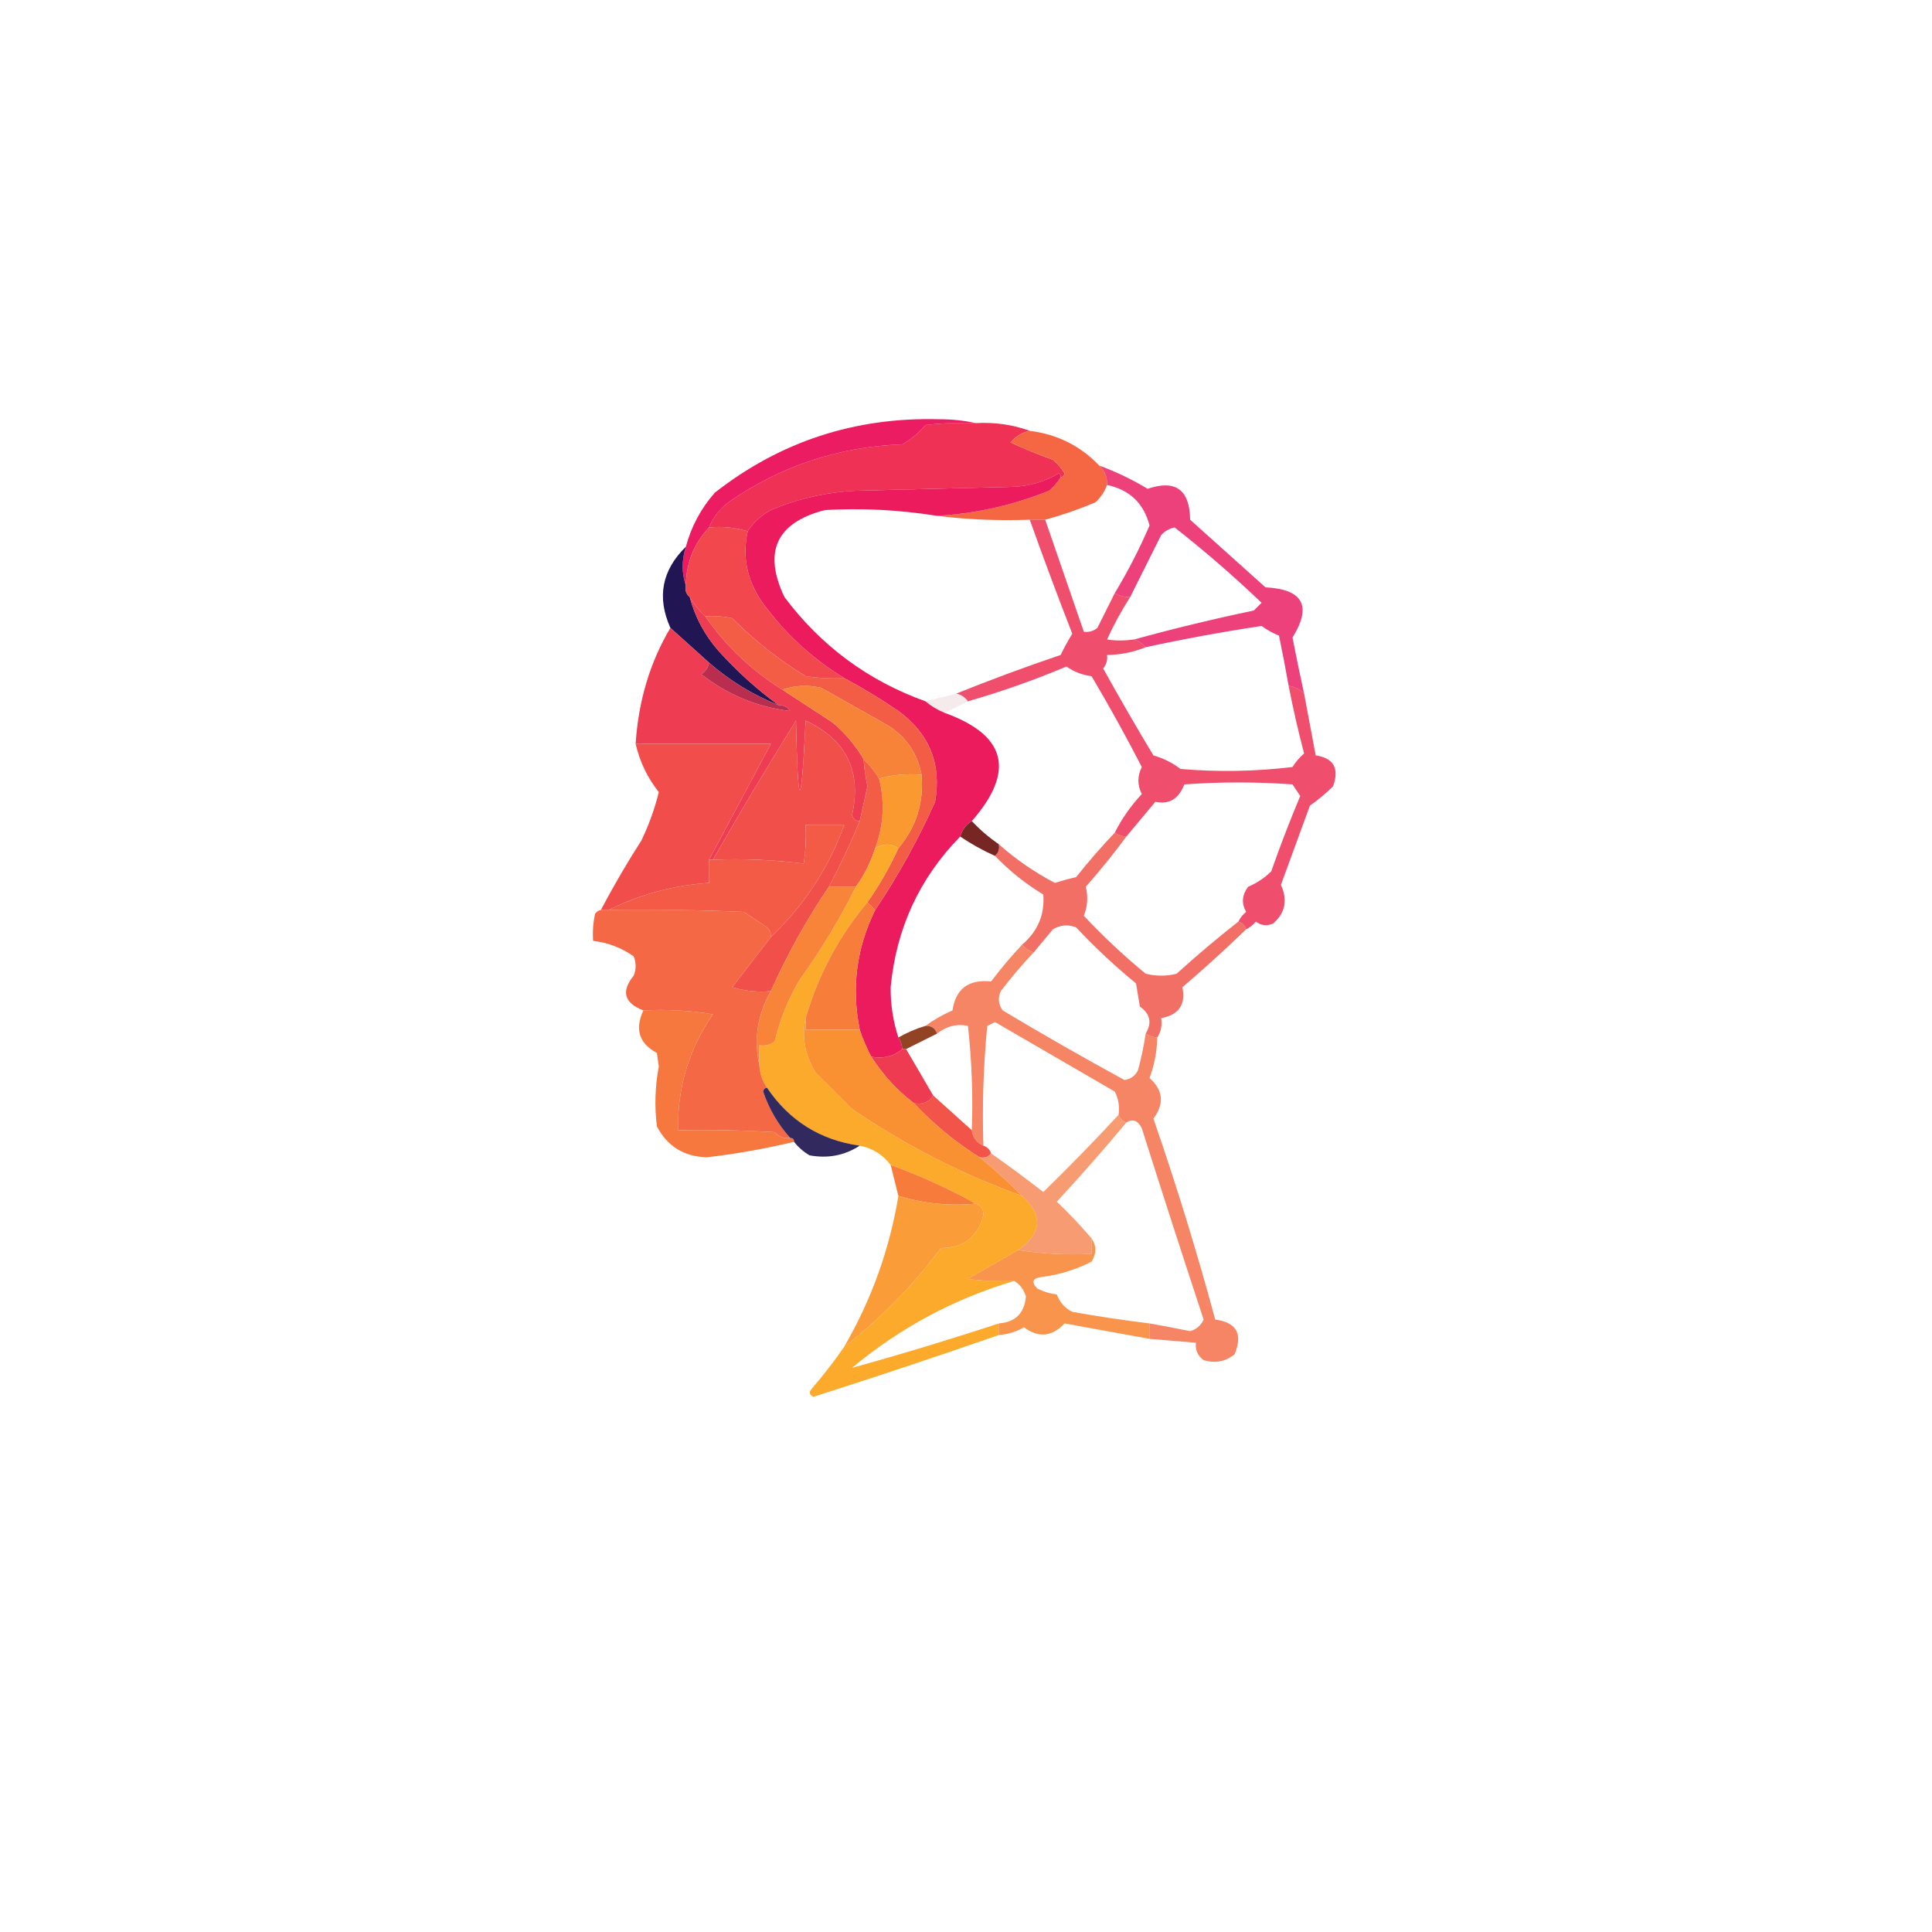 <?xml version="1.0" encoding="UTF-8"?>
<!DOCTYPE svg PUBLIC "-//W3C//DTD SVG 1.1//EN" "http://www.w3.org/Graphics/SVG/1.1/DTD/svg11.dtd">
<svg xmlns="http://www.w3.org/2000/svg" version="1.1" width="500px" height="500px" style="shape-rendering:geometricPrecision; text-rendering:geometricPrecision; image-rendering:optimizeQuality; fill-rule:evenodd; clip-rule:evenodd" xmlns:xlink="http://www.w3.org/1999/xlink">
<g><path style="opacity:1" fill="#ee3154" d="M 252.5,109.5 C 257.434,109.229 262.1,109.896 266.5,111.5C 264.467,111.949 262.8,112.949 261.5,114.5C 265.06,116.146 268.727,117.646 272.5,119C 273.687,120.019 274.687,121.186 275.5,122.5C 275.376,123.107 275.043,123.44 274.5,123.5C 274.565,123.062 274.399,122.728 274,122.5C 270.17,124.765 266.003,125.932 261.5,126C 248.167,126.333 234.833,126.667 221.5,127C 213.856,127.384 206.523,129.051 199.5,132C 196.977,133.36 194.977,135.193 193.5,137.5C 190.375,136.521 187.042,136.187 183.5,136.5C 184.543,133.944 186.21,131.777 188.5,130C 201.981,120.617 216.981,115.617 233.5,115C 235.792,113.71 237.792,112.043 239.5,110C 243.821,109.501 248.154,109.334 252.5,109.5 Z"/></g>
<g><path style="opacity:0.972" fill="#ea165e" d="M 252.5,109.5 C 248.154,109.334 243.821,109.501 239.5,110C 237.792,112.043 235.792,113.71 233.5,115C 216.981,115.617 201.981,120.617 188.5,130C 186.21,131.777 184.543,133.944 183.5,136.5C 179.596,140.655 177.596,145.655 177.5,151.5C 176.41,148.319 176.41,144.985 177.5,141.5C 178.903,136.259 181.403,131.592 185,127.5C 201.919,114.26 221.253,107.927 243,108.5C 246.352,108.502 249.518,108.835 252.5,109.5 Z"/></g>
<g><path style="opacity:1" fill="#f46742" d="M 266.5,111.5 C 273.61,112.388 279.61,115.388 284.5,120.5C 285.942,121.82 286.608,123.486 286.5,125.5C 285.883,127.229 284.883,128.729 283.5,130C 279.154,131.836 274.821,133.336 270.5,134.5C 269.167,134.5 267.833,134.5 266.5,134.5C 258.414,134.801 250.414,134.467 242.5,133.5C 252.407,132.949 262.073,130.783 271.5,127C 272.71,125.961 273.71,124.794 274.5,123.5C 275.043,123.44 275.376,123.107 275.5,122.5C 274.687,121.186 273.687,120.019 272.5,119C 268.727,117.646 265.06,116.146 261.5,114.5C 262.8,112.949 264.467,111.949 266.5,111.5 Z"/></g>
<g><path style="opacity:1" fill="#eb1b5d" d="M 274.5,123.5 C 273.71,124.794 272.71,125.961 271.5,127C 262.073,130.783 252.407,132.949 242.5,133.5C 232.885,131.959 223.219,131.459 213.5,132C 200.936,135.239 197.436,142.739 203,154.5C 212.481,167.15 224.648,176.15 239.5,181.5C 240.965,182.737 242.632,183.737 244.5,184.5C 260.466,190.26 262.8,199.593 251.5,212.5C 250.026,213.436 249.026,214.77 248.5,216.5C 237.937,227.298 231.937,240.298 230.5,255.5C 230.46,259.964 231.127,264.297 232.5,268.5C 233.11,269.391 233.443,270.391 233.5,271.5C 231.365,273.369 228.698,274.036 225.5,273.5C 224.305,271.249 223.305,268.915 222.5,266.5C 220.308,255.681 221.642,245.348 226.5,235.5C 232.414,226.68 237.581,217.347 242,207.5C 243.706,197.74 240.54,189.907 232.5,184C 227.972,180.904 223.305,178.071 218.5,175.5C 210.004,170.323 202.837,163.656 197,155.5C 193.263,149.903 192.096,143.903 193.5,137.5C 194.977,135.193 196.977,133.36 199.5,132C 206.523,129.051 213.856,127.384 221.5,127C 234.833,126.667 248.167,126.333 261.5,126C 266.003,125.932 270.17,124.765 274,122.5C 274.399,122.728 274.565,123.062 274.5,123.5 Z"/></g>
<g><path style="opacity:0.81" fill="#e8165d" d="M 284.5,120.5 C 288.858,122.096 293.025,124.096 297,126.5C 304.231,124.05 307.898,126.716 308,134.5C 314.5,140.333 321,146.167 327.5,152C 337.242,152.488 339.576,156.821 334.5,165C 335.44,169.866 336.44,174.699 337.5,179.5C 336.395,178.4 335.062,177.733 333.5,177.5C 332.734,173.168 331.9,168.834 331,164.5C 329.391,163.853 327.891,163.02 326.5,162C 316.49,163.499 306.49,165.332 296.5,167.5C 295.71,166.599 294.71,165.932 293.5,165.5C 303.63,162.702 313.964,160.202 324.5,158C 325.167,157.333 325.833,156.667 326.5,156C 319.284,149.113 311.784,142.613 304,136.5C 302.605,136.78 301.438,137.447 300.5,138.5C 297.82,143.86 295.153,149.193 292.5,154.5C 291.041,154.567 289.708,154.234 288.5,153.5C 291.878,147.913 294.878,142.079 297.5,136C 296.009,130.249 292.342,126.749 286.5,125.5C 286.608,123.486 285.942,121.82 284.5,120.5 Z"/></g>
<g><path style="opacity:0.941" fill="#140748" d="M 177.5,141.5 C 176.41,144.985 176.41,148.319 177.5,151.5C 177.263,152.791 177.596,153.791 178.5,154.5C 179.892,159.734 182.392,164.401 186,168.5C 190.765,173.772 195.931,178.439 201.5,182.5C 194.86,179.848 188.86,176.182 183.5,171.5C 180.167,168.5 176.833,165.5 173.5,162.5C 169.948,154.574 171.282,147.574 177.5,141.5 Z"/></g>
<g><path style="opacity:1" fill="#f1474d" d="M 183.5,136.5 C 187.042,136.187 190.375,136.521 193.5,137.5C 192.096,143.903 193.263,149.903 197,155.5C 202.837,163.656 210.004,170.323 218.5,175.5C 215.15,175.665 211.817,175.498 208.5,175C 201.592,170.762 195.259,165.762 189.5,160C 187.19,159.503 184.857,159.337 182.5,159.5C 180.926,158.016 179.593,156.349 178.5,154.5C 177.596,153.791 177.263,152.791 177.5,151.5C 177.596,145.655 179.596,140.655 183.5,136.5 Z"/></g>
<g><path style="opacity:1" fill="#f35d45" d="M 182.5,159.5 C 184.857,159.337 187.19,159.503 189.5,160C 195.259,165.762 201.592,170.762 208.5,175C 211.817,175.498 215.15,175.665 218.5,175.5C 223.305,178.071 227.972,180.904 232.5,184C 240.54,189.907 243.706,197.74 242,207.5C 237.581,217.347 232.414,226.68 226.5,235.5C 225.833,234.833 225.167,234.167 224.5,233.5C 227.594,229.074 230.261,224.407 232.5,219.5C 237.104,214.112 239.104,207.779 238.5,200.5C 237.314,194.471 233.98,189.971 228.5,187C 223.167,184 217.833,181 212.5,178C 208.973,177.192 205.64,177.359 202.5,178.5C 194.523,173.523 187.857,167.189 182.5,159.5 Z"/></g>
<g><path style="opacity:0.09" fill="#902331" d="M 247.5,179.5 C 248.778,179.782 249.778,180.449 250.5,181.5C 248.5,182.5 246.5,183.5 244.5,184.5C 242.632,183.737 240.965,182.737 239.5,181.5C 242.167,180.833 244.833,180.167 247.5,179.5 Z"/></g>
<g><path style="opacity:0.991" fill="#ee3c51" d="M 178.5,154.5 C 179.593,156.349 180.926,158.016 182.5,159.5C 187.857,167.189 194.523,173.523 202.5,178.5C 206.805,181.323 211.138,184.156 215.5,187C 218.777,189.766 221.443,192.933 223.5,196.5C 223.67,198.848 224.003,201.182 224.5,203.5C 223.828,206.512 223.161,209.512 222.5,212.5C 221.503,212.53 220.836,212.03 220.5,211C 223.054,199.609 219.054,191.442 208.5,186.5C 207.336,210.472 206.502,210.472 206,186.5C 198.607,198.386 191.44,210.386 184.5,222.5C 184.167,222.5 183.833,222.5 183.5,222.5C 188.853,212.457 194.187,202.457 199.5,192.5C 187.833,192.5 176.167,192.5 164.5,192.5C 165.227,181.356 168.227,171.356 173.5,162.5C 176.833,165.5 180.167,168.5 183.5,171.5C 183.279,172.735 182.612,173.735 181.5,174.5C 188.316,179.838 195.982,183.004 204.5,184C 203.756,182.961 202.756,182.461 201.5,182.5C 195.931,178.439 190.765,173.772 186,168.5C 182.392,164.401 179.892,159.734 178.5,154.5 Z"/></g>
<g><path style="opacity:1" fill="#b92e4f" d="M 183.5,171.5 C 188.86,176.182 194.86,179.848 201.5,182.5C 202.756,182.461 203.756,182.961 204.5,184C 195.982,183.004 188.316,179.838 181.5,174.5C 182.612,173.735 183.279,172.735 183.5,171.5 Z"/></g>
<g><path style="opacity:1" fill="#f78338" d="M 202.5,178.5 C 205.64,177.359 208.973,177.192 212.5,178C 217.833,181 223.167,184 228.5,187C 233.98,189.971 237.314,194.471 238.5,200.5C 234.629,200.185 230.962,200.518 227.5,201.5C 226.407,199.651 225.074,197.984 223.5,196.5C 221.443,192.933 218.777,189.766 215.5,187C 211.138,184.156 206.805,181.323 202.5,178.5 Z"/></g>
<g><path style="opacity:0.853" fill="#ed3254" d="M 266.5,134.5 C 267.833,134.5 269.167,134.5 270.5,134.5C 273.833,144.167 277.167,153.833 280.5,163.5C 281.822,163.67 282.989,163.337 284,162.5C 285.513,159.473 287.013,156.473 288.5,153.5C 289.708,154.234 291.041,154.567 292.5,154.5C 290.258,157.979 288.258,161.646 286.5,165.5C 288.655,165.838 290.989,165.838 293.5,165.5C 294.71,165.932 295.71,166.599 296.5,167.5C 293.321,168.793 289.988,169.46 286.5,169.5C 286.67,170.822 286.337,171.989 285.5,173C 289.707,180.582 294.04,188.082 298.5,195.5C 301.07,196.223 303.403,197.39 305.5,199C 315.184,199.832 324.851,199.665 334.5,198.5C 335.313,197.186 336.313,196.019 337.5,195C 335.978,189.227 334.645,183.394 333.5,177.5C 335.062,177.733 336.395,178.4 337.5,179.5C 338.5,184.833 339.5,190.167 340.5,195.5C 345.151,196.174 346.651,198.841 345,203.5C 343.134,205.341 341.134,207.008 339,208.5C 336.5,215.333 334,222.167 331.5,229C 333.291,232.94 332.624,236.274 329.5,239C 327.888,239.72 326.388,239.554 325,238.5C 324.292,239.381 323.458,240.047 322.5,240.5C 322.167,239.5 321.5,238.833 320.5,238.5C 320.953,237.542 321.619,236.708 322.5,236C 321.251,233.79 321.418,231.624 323,229.5C 325.287,228.526 327.287,227.193 329,225.5C 331.309,218.905 333.809,212.405 336.5,206C 335.833,205 335.167,204 334.5,203C 325.167,202.333 315.833,202.333 306.5,203C 305.039,206.777 302.539,208.277 299,207.5C 296.492,210.531 293.992,213.531 291.5,216.5C 290.391,216.443 289.391,216.11 288.5,215.5C 290.321,211.875 292.655,208.542 295.5,205.5C 294.319,203.197 294.319,200.863 295.5,198.5C 291.406,190.563 287.072,182.729 282.5,175C 280.112,174.697 277.945,173.863 276,172.5C 267.682,175.995 259.182,178.995 250.5,181.5C 249.778,180.449 248.778,179.782 247.5,179.5C 256.303,175.945 265.303,172.612 274.5,169.5C 275.406,167.614 276.406,165.78 277.5,164C 273.69,154.215 270.024,144.382 266.5,134.5 Z"/></g>
<g><path style="opacity:1" fill="#fa9930" d="M 238.5,200.5 C 239.104,207.779 237.104,214.112 232.5,219.5C 230.611,218.258 228.611,218.258 226.5,219.5C 228.688,213.615 229.021,207.615 227.5,201.5C 230.962,200.518 234.629,200.185 238.5,200.5 Z"/></g>
<g><path style="opacity:1" fill="#f35d45" d="M 223.5,196.5 C 225.074,197.984 226.407,199.651 227.5,201.5C 229.021,207.615 228.688,213.615 226.5,219.5C 225.341,223.151 223.674,226.485 221.5,229.5C 219.167,229.5 216.833,229.5 214.5,229.5C 217.44,223.954 220.106,218.287 222.5,212.5C 223.161,209.512 223.828,206.512 224.5,203.5C 224.003,201.182 223.67,198.848 223.5,196.5 Z"/></g>
<g><path style="opacity:1" fill="#f14e4b" d="M 164.5,192.5 C 176.167,192.5 187.833,192.5 199.5,192.5C 194.187,202.457 188.853,212.457 183.5,222.5C 183.5,224.5 183.5,226.5 183.5,228.5C 174.303,229.113 165.636,231.446 157.5,235.5C 156.833,235.5 156.167,235.5 155.5,235.5C 158.724,229.391 162.224,223.391 166,217.5C 167.943,213.456 169.443,209.289 170.5,205C 167.569,201.304 165.569,197.138 164.5,192.5 Z"/></g>
<g><path style="opacity:1" fill="#f14f4a" d="M 222.5,212.5 C 220.106,218.287 217.44,223.954 214.5,229.5C 208.725,238.048 203.725,247.048 199.5,256.5C 196.102,256.82 192.768,256.487 189.5,255.5C 192.857,251.148 196.191,246.815 199.5,242.5C 208.085,234.336 214.418,224.669 218.5,213.5C 215.167,213.5 211.833,213.5 208.5,213.5C 208.665,216.85 208.498,220.183 208,223.5C 200.253,222.518 192.42,222.185 184.5,222.5C 191.44,210.386 198.607,198.386 206,186.5C 206.502,210.472 207.336,210.472 208.5,186.5C 219.054,191.442 223.054,199.609 220.5,211C 220.836,212.03 221.503,212.53 222.5,212.5 Z"/></g>
<g><path style="opacity:1" fill="#762724" d="M 251.5,212.5 C 253.607,214.727 255.94,216.727 258.5,218.5C 258.737,219.791 258.404,220.791 257.5,221.5C 254.339,220.087 251.339,218.42 248.5,216.5C 249.026,214.77 250.026,213.436 251.5,212.5 Z"/></g>
<g><path style="opacity:0.99" fill="#fcaa2a" d="M 232.5,219.5 C 230.261,224.407 227.594,229.074 224.5,233.5C 217.092,242.312 211.758,252.312 208.5,263.5C 207.451,268.282 208.285,272.949 211,277.5C 214.167,280.667 217.333,283.833 220.5,287C 234.317,296.407 248.984,303.907 264.5,309.5C 270.03,314.488 269.696,319.154 263.5,323.5C 259.194,325.988 254.861,328.488 250.5,331C 254.486,331.499 258.486,331.666 262.5,331.5C 246.981,336.094 232.981,343.594 220.5,354C 233.174,350.494 245.841,346.66 258.5,342.5C 258.5,343.5 258.5,344.5 258.5,345.5C 242.671,350.998 226.671,356.332 210.5,361.5C 209.479,360.998 209.312,360.332 210,359.5C 213.08,355.933 215.913,352.267 218.5,348.5C 227.998,341.168 236.331,332.668 243.5,323C 249.335,323 253.002,320.167 254.5,314.5C 254.547,312.962 253.88,311.962 252.5,311.5C 245.526,307.609 238.193,304.276 230.5,301.5C 228.507,298.833 225.84,297.166 222.5,296.5C 212.283,295.057 204.283,290.057 198.5,281.5C 197.27,279.703 196.604,277.703 196.5,275.5C 196.5,273.833 196.5,272.167 196.5,270.5C 197.978,270.762 199.311,270.429 200.5,269.5C 201.831,263.836 203.998,258.503 207,253.5C 212.484,245.859 217.317,237.859 221.5,229.5C 223.674,226.485 225.341,223.151 226.5,219.5C 228.611,218.258 230.611,218.258 232.5,219.5 Z"/></g>
<g><path style="opacity:0.829" fill="#f05248" d="M 288.5,215.5 C 289.391,216.11 290.391,216.443 291.5,216.5C 288.213,220.959 284.713,225.292 281,229.5C 281.632,232.026 281.465,234.526 280.5,237C 285.532,242.367 290.865,247.367 296.5,252C 299.167,252.667 301.833,252.667 304.5,252C 309.726,247.266 315.059,242.766 320.5,238.5C 321.5,238.833 322.167,239.5 322.5,240.5C 317.195,245.634 311.695,250.634 306,255.5C 306.922,259.974 305.089,262.641 300.5,263.5C 300.784,265.415 300.451,267.081 299.5,268.5C 298.391,268.443 297.391,268.11 296.5,267.5C 298.182,264.71 297.682,262.377 295,260.5C 294.667,258.5 294.333,256.5 294,254.5C 288.532,250.033 283.365,245.2 278.5,240C 276.421,239.192 274.421,239.359 272.5,240.5C 270.81,242.519 269.144,244.519 267.5,246.5C 266.29,246.068 265.29,245.401 264.5,244.5C 268.58,241.019 270.413,236.686 270,231.5C 265.357,228.683 261.19,225.349 257.5,221.5C 258.404,220.791 258.737,219.791 258.5,218.5C 262.913,222.408 267.746,225.741 273,228.5C 274.811,227.922 276.645,227.422 278.5,227C 281.698,222.974 285.032,219.141 288.5,215.5 Z"/></g>
<g><path style="opacity:1" fill="#f35b46" d="M 199.5,242.5 C 199.586,241.504 199.252,240.671 198.5,240C 196.5,238.667 194.5,237.333 192.5,236C 180.838,235.5 169.171,235.333 157.5,235.5C 165.636,231.446 174.303,229.113 183.5,228.5C 183.5,226.5 183.5,224.5 183.5,222.5C 183.833,222.5 184.167,222.5 184.5,222.5C 192.42,222.185 200.253,222.518 208,223.5C 208.498,220.183 208.665,216.85 208.5,213.5C 211.833,213.5 215.167,213.5 218.5,213.5C 214.418,224.669 208.085,234.336 199.5,242.5 Z"/></g>
<g><path style="opacity:0.983" fill="#f46642" d="M 155.5,235.5 C 156.167,235.5 156.833,235.5 157.5,235.5C 169.171,235.333 180.838,235.5 192.5,236C 194.5,237.333 196.5,238.667 198.5,240C 199.252,240.671 199.586,241.504 199.5,242.5C 196.191,246.815 192.857,251.148 189.5,255.5C 192.768,256.487 196.102,256.82 199.5,256.5C 196.045,262.601 195.045,268.934 196.5,275.5C 196.604,277.703 197.27,279.703 198.5,281.5C 197.957,281.56 197.624,281.893 197.5,282.5C 199.031,287.016 201.364,291.016 204.5,294.5C 202.897,294.688 201.563,294.188 200.5,293C 192.173,292.5 183.84,292.334 175.5,292.5C 175.265,281.538 178.265,271.538 184.5,262.5C 178.537,261.504 172.537,261.171 166.5,261.5C 161.521,259.561 160.687,256.561 164,252.5C 164.667,250.833 164.667,249.167 164,247.5C 160.832,245.278 157.332,243.944 153.5,243.5C 153.337,241.143 153.503,238.81 154,236.5C 154.383,235.944 154.883,235.611 155.5,235.5 Z"/></g>
<g><path style="opacity:0.811" fill="#f36940" d="M 264.5,244.5 C 265.29,245.401 266.29,246.068 267.5,246.5C 264.502,249.667 261.669,253 259,256.5C 258.202,258.259 258.369,259.926 259.5,261.5C 269.881,267.716 280.381,273.716 291,279.5C 292.621,279.275 293.788,278.442 294.5,277C 295.361,273.863 296.027,270.697 296.5,267.5C 297.391,268.11 298.391,268.443 299.5,268.5C 299.406,272.136 298.739,275.636 297.5,279C 301.048,282.137 301.381,285.637 298.5,289.5C 304.446,306.671 309.78,324.004 314.5,341.5C 320.039,342.239 321.705,345.239 319.5,350.5C 317.133,352.395 314.466,352.895 311.5,352C 309.963,350.89 309.297,349.39 309.5,347.5C 305.5,347.167 301.5,346.833 297.5,346.5C 297.5,345.167 297.5,343.833 297.5,342.5C 300.994,343.119 304.494,343.786 308,344.5C 309.622,344.046 310.788,343.046 311.5,341.5C 306.068,325.036 300.734,308.536 295.5,292C 294.486,289.971 293.153,289.471 291.5,290.5C 290.5,290.167 289.833,289.5 289.5,288.5C 289.799,286.396 289.466,284.396 288.5,282.5C 278.167,276.5 267.833,270.5 257.5,264.5C 256.833,264.833 256.167,265.167 255.5,265.5C 254.501,275.812 254.168,286.145 254.5,296.5C 252.738,295.738 251.738,294.404 251.5,292.5C 251.832,283.475 251.498,274.475 250.5,265.5C 247.658,264.89 244.991,265.556 242.5,267.5C 242.027,266.094 241.027,265.427 239.5,265.5C 241.608,263.941 243.941,262.608 246.5,261.5C 247.326,255.9 250.659,253.4 256.5,254C 259.031,250.642 261.698,247.476 264.5,244.5 Z"/></g>
<g><path style="opacity:1" fill="#f77d3a" d="M 224.5,233.5 C 225.167,234.167 225.833,234.833 226.5,235.5C 221.642,245.348 220.308,255.681 222.5,266.5C 217.833,266.5 213.167,266.5 208.5,266.5C 208.5,265.5 208.5,264.5 208.5,263.5C 211.758,252.312 217.092,242.312 224.5,233.5 Z"/></g>
<g><path style="opacity:1" fill="#f78438" d="M 214.5,229.5 C 216.833,229.5 219.167,229.5 221.5,229.5C 217.317,237.859 212.484,245.859 207,253.5C 203.998,258.503 201.831,263.836 200.5,269.5C 199.311,270.429 197.978,270.762 196.5,270.5C 196.5,272.167 196.5,273.833 196.5,275.5C 195.045,268.934 196.045,262.601 199.5,256.5C 203.725,247.048 208.725,238.048 214.5,229.5 Z"/></g>
<g><path style="opacity:0.977" fill="#f6763c" d="M 166.5,261.5 C 172.537,261.171 178.537,261.504 184.5,262.5C 178.265,271.538 175.265,281.538 175.5,292.5C 183.84,292.334 192.173,292.5 200.5,293C 201.563,294.188 202.897,294.688 204.5,294.5C 205.167,294.5 205.5,294.833 205.5,295.5C 198.121,297.275 190.621,298.608 183,299.5C 177.058,299.366 172.725,296.699 170,291.5C 169.363,286.313 169.529,281.146 170.5,276C 170.333,274.833 170.167,273.667 170,272.5C 165.401,270.051 164.234,266.385 166.5,261.5 Z"/></g>
<g><path style="opacity:1" fill="#914324" d="M 239.5,265.5 C 241.027,265.427 242.027,266.094 242.5,267.5C 239.833,268.833 237.167,270.167 234.5,271.5C 234.167,271.5 233.833,271.5 233.5,271.5C 233.443,270.391 233.11,269.391 232.5,268.5C 234.713,267.227 237.046,266.227 239.5,265.5 Z"/></g>
<g><path style="opacity:1" fill="#ef3b52" d="M 233.5,271.5 C 233.833,271.5 234.167,271.5 234.5,271.5C 236.833,275.5 239.167,279.5 241.5,283.5C 240.448,285.256 238.781,285.923 236.5,285.5C 232.124,282.126 228.458,278.126 225.5,273.5C 228.698,274.036 231.365,273.369 233.5,271.5 Z"/></g>
<g><path style="opacity:0.866" fill="#130947" d="M 198.5,281.5 C 204.283,290.057 212.283,295.057 222.5,296.5C 218.6,299.038 214.266,299.872 209.5,299C 207.907,298.051 206.574,296.885 205.5,295.5C 205.5,294.833 205.167,294.5 204.5,294.5C 201.364,291.016 199.031,287.016 197.5,282.5C 197.624,281.893 197.957,281.56 198.5,281.5 Z"/></g>
<g><path style="opacity:1" fill="#f25449" d="M 241.5,283.5 C 244.833,286.5 248.167,289.5 251.5,292.5C 251.738,294.404 252.738,295.738 254.5,296.5C 255.5,296.833 256.167,297.5 256.5,298.5C 255.791,299.404 254.791,299.737 253.5,299.5C 247.226,295.559 241.56,290.892 236.5,285.5C 238.781,285.923 240.448,285.256 241.5,283.5 Z"/></g>
<g><path style="opacity:0.72" fill="#f4753c" d="M 289.5,288.5 C 289.833,289.5 290.5,290.167 291.5,290.5C 285.709,297.462 279.709,304.295 273.5,311C 276.704,314.036 279.704,317.203 282.5,320.5C 282.5,321.833 282.5,323.167 282.5,324.5C 275.978,324.823 269.645,324.49 263.5,323.5C 269.696,319.154 270.03,314.488 264.5,309.5C 261.023,305.933 257.356,302.6 253.5,299.5C 254.791,299.737 255.791,299.404 256.5,298.5C 261.059,301.702 265.559,305.036 270,308.5C 276.73,301.938 283.23,295.271 289.5,288.5 Z"/></g>
<g><path style="opacity:1" fill="#f99133" d="M 208.5,263.5 C 208.5,264.5 208.5,265.5 208.5,266.5C 213.167,266.5 217.833,266.5 222.5,266.5C 223.305,268.915 224.305,271.249 225.5,273.5C 228.458,278.126 232.124,282.126 236.5,285.5C 241.56,290.892 247.226,295.559 253.5,299.5C 257.356,302.6 261.023,305.933 264.5,309.5C 248.984,303.907 234.317,296.407 220.5,287C 217.333,283.833 214.167,280.667 211,277.5C 208.285,272.949 207.451,268.282 208.5,263.5 Z"/></g>
<g><path style="opacity:1" fill="#f77b3a" d="M 230.5,301.5 C 238.193,304.276 245.526,307.609 252.5,311.5C 245.875,312.171 239.208,311.504 232.5,309.5C 231.833,306.833 231.167,304.167 230.5,301.5 Z"/></g>
<g><path style="opacity:0.962" fill="#fa9930" d="M 232.5,309.5 C 239.208,311.504 245.875,312.171 252.5,311.5C 253.88,311.962 254.547,312.962 254.5,314.5C 253.002,320.167 249.335,323 243.5,323C 236.331,332.668 227.998,341.168 218.5,348.5C 225.573,336.274 230.24,323.274 232.5,309.5 Z"/></g>
<g><path style="opacity:0.888" fill="#f88736" d="M 282.5,320.5 C 283.793,322.364 283.793,324.364 282.5,326.5C 278.453,328.582 274.119,329.915 269.5,330.5C 267.167,330.833 266.833,331.833 268.5,333.5C 270.078,334.298 271.744,334.798 273.5,335C 274.267,337.053 275.6,338.553 277.5,339.5C 284.146,340.687 290.813,341.687 297.5,342.5C 297.5,343.833 297.5,345.167 297.5,346.5C 290.196,345.171 282.863,343.838 275.5,342.5C 272.241,345.963 268.741,346.296 265,343.5C 262.993,344.669 260.827,345.335 258.5,345.5C 258.5,344.5 258.5,343.5 258.5,342.5C 262.804,342.175 265.137,339.841 265.5,335.5C 264.965,333.739 263.965,332.406 262.5,331.5C 258.486,331.666 254.486,331.499 250.5,331C 254.861,328.488 259.194,325.988 263.5,323.5C 269.645,324.49 275.978,324.823 282.5,324.5C 282.5,323.167 282.5,321.833 282.5,320.5 Z"/></g>
</svg>
